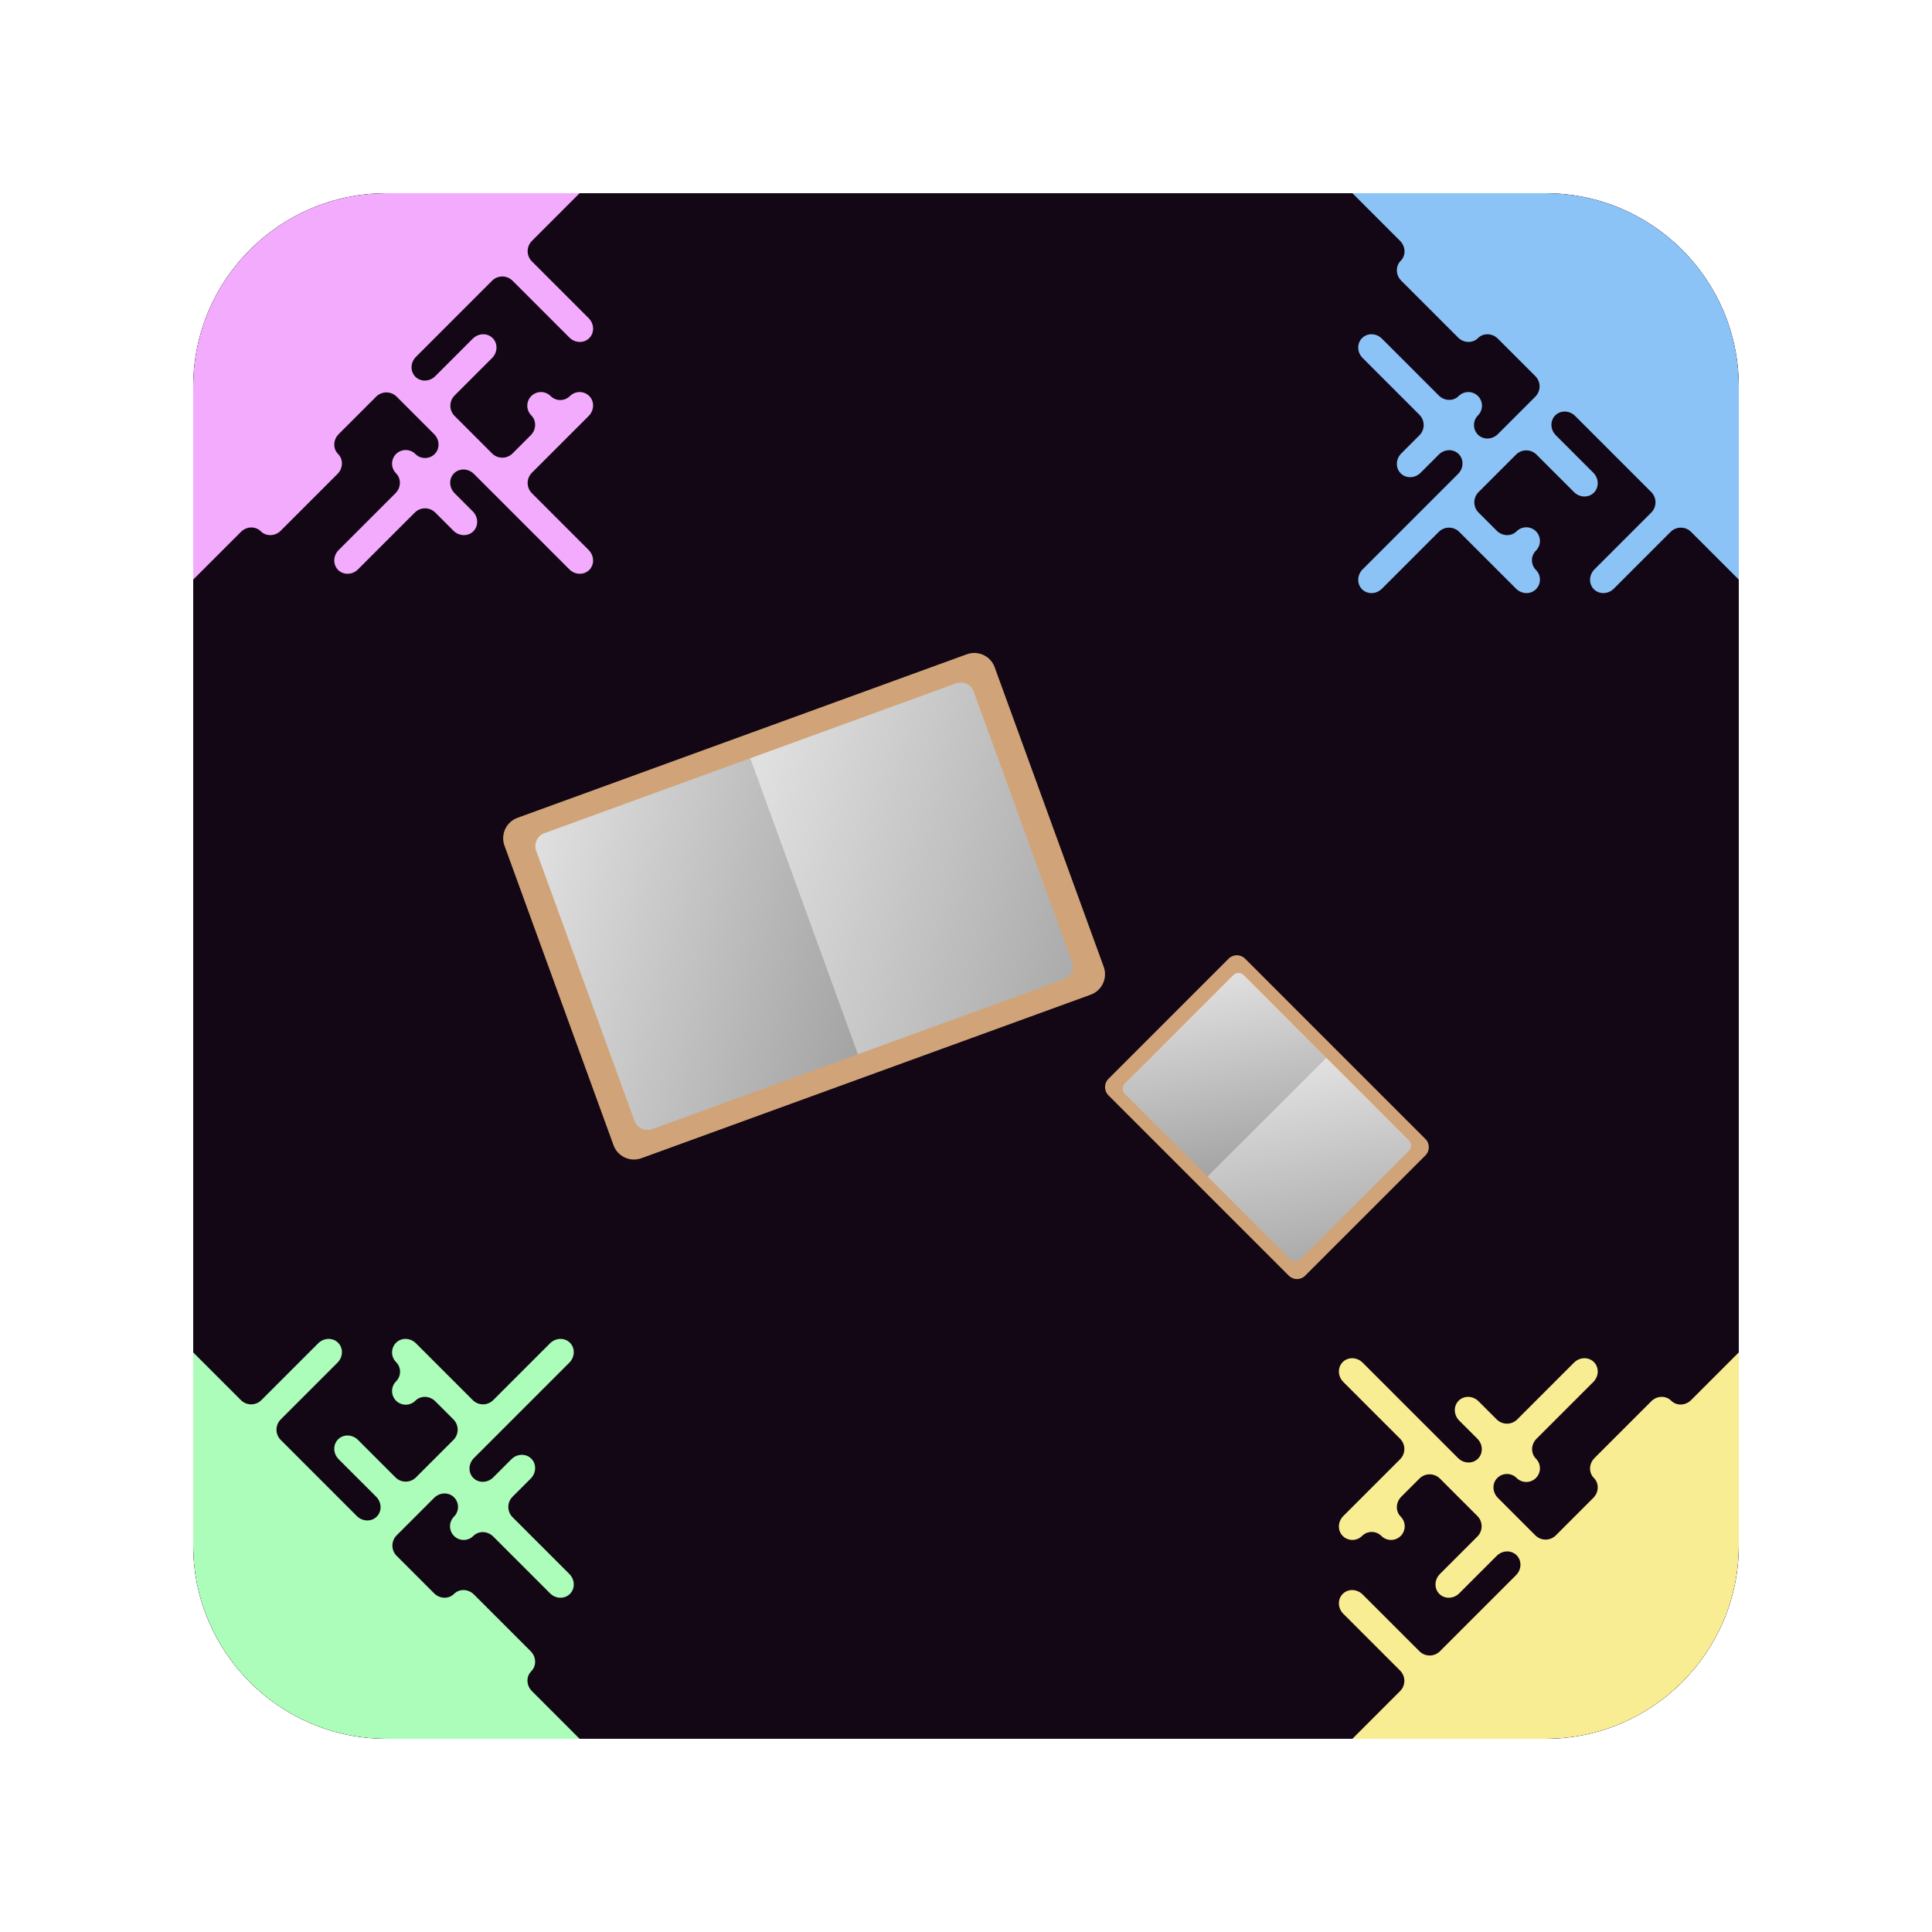 <?xml version="1.0" standalone="no"?><!-- Generator: Gravit.io --><svg xmlns="http://www.w3.org/2000/svg" xmlns:xlink="http://www.w3.org/1999/xlink" style="isolation:isolate" viewBox="900 500 100 100" width="100" height="100"><defs><clipPath id="_clipPath_m6KnS2NjoMK0Cgk0MbMLJeurS9SZfMlI"><rect x="900" y="500" width="100" height="100"/></clipPath></defs><g clip-path="url(#_clipPath_m6KnS2NjoMK0Cgk0MbMLJeurS9SZfMlI)"><rect x="900" y="500" width="100" height="100" style="fill:rgb(147,147,147)" fill-opacity="0"/><clipPath id="_clipPath_vw01bfAjY1vcQ8ThXIorCZbp4mGMlRsp"><rect x="900" y="500" width="100" height="100" transform="matrix(1,0,0,1,0,0)" fill="rgb(255,255,255)"/></clipPath><g clip-path="url(#_clipPath_vw01bfAjY1vcQ8ThXIorCZbp4mGMlRsp)"><path d="M 920 510 L 980 510 C 985.519 510 990 514.481 990 520 L 990 580 C 990 585.519 985.519 590 980 590 L 920 590 C 914.481 590 910 585.519 910 580 L 910 520 C 910 514.481 914.481 510 920 510 Z" style="stroke:none;fill:#140715;stroke-miterlimit:10;"/><clipPath id="_clipPath_mq6Js9y3owy62w9pGjqmWJFKayZcGsri"><path d="M 920 510 L 980 510 C 985.519 510 990 514.481 990 520 L 990 580 C 990 585.519 985.519 590 980 590 L 920 590 C 914.481 590 910 585.519 910 580 L 910 520 C 910 514.481 914.481 510 920 510 Z" style="stroke:none;fill:#140715;stroke-miterlimit:10;"/></clipPath><g clip-path="url(#_clipPath_mq6Js9y3owy62w9pGjqmWJFKayZcGsri)"><defs><filter id="4EntZGvGLRhvXE76MdHTc30zg2W1TmCS" x="-200%" y="-200%" width="400%" height="400%" filterUnits="objectBoundingBox" color-interpolation-filters="sRGB"><feOffset xmlns="http://www.w3.org/2000/svg" in="SourceGraphic" dx="0" dy="0"/><feGaussianBlur xmlns="http://www.w3.org/2000/svg" stdDeviation="2.147" result="pf_100_offsetBlur"/><feComposite xmlns="http://www.w3.org/2000/svg" in="SourceGraphic" in2="pf_100_offsetBlur" result="pf_100_inverse" operator="out"/><feFlood xmlns="http://www.w3.org/2000/svg" flood-color="#000000" flood-opacity="0.5" result="pf_100_color"/><feComposite xmlns="http://www.w3.org/2000/svg" in="pf_100_color" in2="pf_100_inverse" operator="in" result="pf_100_shadow"/><feComposite xmlns="http://www.w3.org/2000/svg" in="pf_100_shadow" in2="SourceGraphic" operator="over"/></filter></defs><g filter="url(#4EntZGvGLRhvXE76MdHTc30zg2W1TmCS)"><path d=" M 960 500 L 972.47 512.47 C 972.762 512.762 972.776 513.224 972.5 513.5 L 972.5 513.5 C 972.224 513.776 972.238 514.238 972.53 514.53 L 975.47 517.47 C 975.762 517.762 976.224 517.776 976.5 517.5 L 976.5 517.5 C 976.776 517.224 977.238 517.238 977.53 517.53 L 979.47 519.47 C 979.762 519.762 979.762 520.238 979.47 520.53 L 977.53 522.47 C 977.238 522.762 976.776 522.776 976.5 522.5 L 976.5 522.5 C 976.224 522.224 976.224 521.776 976.5 521.5 L 976.5 521.5 C 976.776 521.224 976.776 520.776 976.5 520.5 L 976.5 520.5 C 976.224 520.224 975.776 520.224 975.5 520.5 L 975.5 520.5 C 975.224 520.776 974.762 520.762 974.47 520.47 L 971.53 517.53 C 971.238 517.238 970.776 517.224 970.5 517.5 L 970.5 517.5 C 970.224 517.776 970.238 518.238 970.53 518.53 L 973.47 521.47 C 973.762 521.762 973.762 522.238 973.47 522.53 L 972.53 523.47 C 972.238 523.762 972.224 524.224 972.5 524.5 L 972.5 524.5 C 972.776 524.776 973.238 524.762 973.53 524.47 L 974.47 523.53 C 974.762 523.238 975.224 523.224 975.5 523.5 L 975.5 523.5 C 975.776 523.776 975.762 524.238 975.47 524.53 L 970.53 529.47 C 970.238 529.762 970.224 530.224 970.5 530.5 L 970.5 530.5 C 970.776 530.776 971.238 530.762 971.53 530.47 L 974.47 527.53 C 974.762 527.238 975.238 527.238 975.53 527.53 L 978.47 530.47 C 978.762 530.762 979.224 530.776 979.5 530.5 L 979.5 530.5 C 979.776 530.224 979.776 529.776 979.5 529.5 L 979.5 529.5 C 979.224 529.224 979.224 528.776 979.5 528.5 L 979.5 528.5 C 979.776 528.224 979.776 527.776 979.5 527.5 L 979.5 527.5 C 979.224 527.224 978.776 527.224 978.5 527.5 L 978.5 527.5 C 978.224 527.776 977.762 527.762 977.47 527.47 L 976.53 526.53 C 976.238 526.238 976.238 525.762 976.53 525.47 L 978.47 523.53 C 978.762 523.238 979.238 523.238 979.53 523.53 L 981.47 525.47 C 981.762 525.762 982.224 525.776 982.5 525.5 L 982.5 525.5 C 982.776 525.224 982.762 524.762 982.47 524.47 L 980.53 522.53 C 980.238 522.238 980.224 521.776 980.5 521.5 L 980.5 521.5 C 980.776 521.224 981.238 521.238 981.53 521.53 L 985.47 525.47 C 985.762 525.762 985.762 526.238 985.47 526.53 L 982.53 529.47 C 982.238 529.762 982.224 530.224 982.5 530.5 L 982.5 530.5 C 982.776 530.776 983.238 530.762 983.53 530.47 L 986.47 527.53 C 986.762 527.238 987.238 527.238 987.53 527.53 L 1000 540 L 1000 500 L 960 500 Z " fill="rgb(139,195,247)"/></g><defs><filter id="p1j4mq1eBTyelAEQzTILtetIx1Bj1wPw" x="-200%" y="-200%" width="400%" height="400%" filterUnits="objectBoundingBox" color-interpolation-filters="sRGB"><feOffset xmlns="http://www.w3.org/2000/svg" in="SourceGraphic" dx="0" dy="0"/><feGaussianBlur xmlns="http://www.w3.org/2000/svg" stdDeviation="2.147" result="pf_100_offsetBlur"/><feComposite xmlns="http://www.w3.org/2000/svg" in="SourceGraphic" in2="pf_100_offsetBlur" result="pf_100_inverse" operator="out"/><feFlood xmlns="http://www.w3.org/2000/svg" flood-color="#000000" flood-opacity="0.5" result="pf_100_color"/><feComposite xmlns="http://www.w3.org/2000/svg" in="pf_100_color" in2="pf_100_inverse" operator="in" result="pf_100_shadow"/><feComposite xmlns="http://www.w3.org/2000/svg" in="pf_100_shadow" in2="SourceGraphic" operator="over"/></filter></defs><g filter="url(#p1j4mq1eBTyelAEQzTILtetIx1Bj1wPw)"><path d=" M 1000 560 L 987.53 572.47 C 987.238 572.762 986.776 572.776 986.5 572.5 L 986.5 572.5 C 986.224 572.224 985.762 572.238 985.47 572.53 L 982.53 575.47 C 982.238 575.762 982.224 576.224 982.5 576.5 L 982.5 576.5 C 982.776 576.776 982.762 577.238 982.47 577.53 L 980.53 579.47 C 980.238 579.762 979.762 579.762 979.47 579.47 L 977.53 577.53 C 977.238 577.238 977.224 576.776 977.5 576.5 L 977.5 576.5 C 977.776 576.224 978.224 576.224 978.5 576.5 L 978.5 576.5 C 978.776 576.776 979.224 576.776 979.5 576.5 L 979.5 576.5 C 979.776 576.224 979.776 575.776 979.5 575.5 L 979.5 575.5 C 979.224 575.224 979.238 574.762 979.53 574.47 L 982.47 571.53 C 982.762 571.238 982.776 570.776 982.5 570.5 L 982.5 570.5 C 982.224 570.224 981.762 570.238 981.47 570.53 L 978.53 573.47 C 978.238 573.762 977.762 573.762 977.47 573.47 L 976.53 572.53 C 976.238 572.238 975.776 572.224 975.5 572.5 L 975.5 572.5 C 975.224 572.776 975.238 573.238 975.53 573.53 L 976.47 574.47 C 976.762 574.762 976.776 575.224 976.5 575.5 L 976.5 575.5 C 976.224 575.776 975.762 575.762 975.47 575.47 L 970.53 570.53 C 970.238 570.238 969.776 570.224 969.5 570.5 L 969.5 570.5 C 969.224 570.776 969.238 571.238 969.53 571.53 L 972.47 574.47 C 972.762 574.762 972.762 575.238 972.47 575.53 L 969.53 578.47 C 969.238 578.762 969.224 579.224 969.5 579.5 L 969.5 579.5 C 969.776 579.776 970.224 579.776 970.5 579.5 L 970.5 579.5 C 970.776 579.224 971.224 579.224 971.5 579.5 L 971.5 579.5 C 971.776 579.776 972.224 579.776 972.5 579.5 L 972.5 579.5 C 972.776 579.224 972.776 578.776 972.5 578.5 L 972.5 578.5 C 972.224 578.224 972.238 577.762 972.53 577.47 L 973.47 576.53 C 973.762 576.238 974.238 576.238 974.53 576.53 L 976.47 578.47 C 976.762 578.762 976.762 579.238 976.47 579.53 L 974.53 581.47 C 974.238 581.762 974.224 582.224 974.5 582.5 L 974.5 582.5 C 974.776 582.776 975.238 582.762 975.53 582.47 L 977.47 580.53 C 977.762 580.238 978.224 580.224 978.5 580.5 L 978.5 580.5 C 978.776 580.776 978.762 581.238 978.47 581.53 L 974.53 585.47 C 974.238 585.762 973.762 585.762 973.47 585.47 L 970.53 582.53 C 970.238 582.238 969.776 582.224 969.5 582.5 L 969.5 582.5 C 969.224 582.776 969.238 583.238 969.53 583.53 L 972.47 586.47 C 972.762 586.762 972.762 587.238 972.47 587.53 L 960 600 L 1000 600 L 1000 560 Z " fill="rgb(248,237,147)"/></g><defs><filter id="nI2ikE7WpIFtnrKeX6kfEkEwFRhjuklT" x="-200%" y="-200%" width="400%" height="400%" filterUnits="objectBoundingBox" color-interpolation-filters="sRGB"><feOffset xmlns="http://www.w3.org/2000/svg" in="SourceGraphic" dx="0" dy="0"/><feGaussianBlur xmlns="http://www.w3.org/2000/svg" stdDeviation="2.147" result="pf_100_offsetBlur"/><feComposite xmlns="http://www.w3.org/2000/svg" in="SourceGraphic" in2="pf_100_offsetBlur" result="pf_100_inverse" operator="out"/><feFlood xmlns="http://www.w3.org/2000/svg" flood-color="#000000" flood-opacity="0.5" result="pf_100_color"/><feComposite xmlns="http://www.w3.org/2000/svg" in="pf_100_color" in2="pf_100_inverse" operator="in" result="pf_100_shadow"/><feComposite xmlns="http://www.w3.org/2000/svg" in="pf_100_shadow" in2="SourceGraphic" operator="over"/></filter></defs><g filter="url(#nI2ikE7WpIFtnrKeX6kfEkEwFRhjuklT)"><path d=" M 900 540 L 912.47 527.53 C 912.762 527.238 913.224 527.224 913.5 527.5 L 913.5 527.5 C 913.776 527.776 914.238 527.762 914.53 527.47 L 917.47 524.53 C 917.762 524.238 917.776 523.776 917.5 523.5 L 917.5 523.5 C 917.224 523.224 917.238 522.762 917.53 522.47 L 919.47 520.53 C 919.762 520.238 920.238 520.238 920.53 520.53 L 922.47 522.47 C 922.762 522.762 922.776 523.224 922.5 523.5 L 922.5 523.5 C 922.224 523.776 921.776 523.776 921.5 523.5 L 921.5 523.5 C 921.224 523.224 920.776 523.224 920.5 523.5 L 920.5 523.5 C 920.224 523.776 920.224 524.224 920.5 524.5 L 920.5 524.5 C 920.776 524.776 920.762 525.238 920.47 525.53 L 917.53 528.47 C 917.238 528.762 917.224 529.224 917.5 529.5 L 917.5 529.5 C 917.776 529.776 918.238 529.762 918.53 529.47 L 921.47 526.53 C 921.762 526.238 922.238 526.238 922.53 526.53 L 923.47 527.47 C 923.762 527.762 924.224 527.776 924.5 527.5 L 924.5 527.5 C 924.776 527.224 924.762 526.762 924.47 526.47 L 923.53 525.53 C 923.238 525.238 923.224 524.776 923.5 524.5 L 923.5 524.5 C 923.776 524.224 924.238 524.238 924.53 524.53 L 929.47 529.47 C 929.762 529.762 930.224 529.776 930.5 529.5 L 930.5 529.5 C 930.776 529.224 930.762 528.762 930.47 528.47 L 927.53 525.53 C 927.238 525.238 927.238 524.762 927.53 524.47 L 930.47 521.53 C 930.762 521.238 930.776 520.776 930.5 520.5 L 930.5 520.5 C 930.224 520.224 929.776 520.224 929.5 520.5 L 929.5 520.5 C 929.224 520.776 928.776 520.776 928.5 520.5 L 928.5 520.5 C 928.224 520.224 927.776 520.224 927.5 520.5 L 927.5 520.5 C 927.224 520.776 927.224 521.224 927.5 521.5 L 927.5 521.5 C 927.776 521.776 927.762 522.238 927.47 522.53 L 926.53 523.47 C 926.238 523.762 925.762 523.762 925.47 523.47 L 923.53 521.53 C 923.238 521.238 923.238 520.762 923.53 520.47 L 925.47 518.53 C 925.762 518.238 925.776 517.776 925.5 517.5 L 925.5 517.5 C 925.224 517.224 924.762 517.238 924.47 517.53 L 922.53 519.47 C 922.238 519.762 921.776 519.776 921.5 519.5 L 921.5 519.5 C 921.224 519.224 921.238 518.762 921.53 518.47 L 925.47 514.53 C 925.762 514.238 926.238 514.238 926.53 514.53 L 929.47 517.47 C 929.762 517.762 930.224 517.776 930.5 517.5 L 930.5 517.5 C 930.776 517.224 930.762 516.762 930.47 516.47 L 927.53 513.53 C 927.238 513.238 927.238 512.762 927.53 512.47 L 940 500 L 900 500 L 900 540 Z " fill="rgb(243,171,253)"/></g><defs><filter id="08xnn7Zu8ezpng8k6vifflBr7bz7188n" x="-200%" y="-200%" width="400%" height="400%" filterUnits="objectBoundingBox" color-interpolation-filters="sRGB"><feOffset xmlns="http://www.w3.org/2000/svg" in="SourceGraphic" dx="0" dy="0"/><feGaussianBlur xmlns="http://www.w3.org/2000/svg" stdDeviation="2.147" result="pf_100_offsetBlur"/><feComposite xmlns="http://www.w3.org/2000/svg" in="SourceGraphic" in2="pf_100_offsetBlur" result="pf_100_inverse" operator="out"/><feFlood xmlns="http://www.w3.org/2000/svg" flood-color="#000000" flood-opacity="0.5" result="pf_100_color"/><feComposite xmlns="http://www.w3.org/2000/svg" in="pf_100_color" in2="pf_100_inverse" operator="in" result="pf_100_shadow"/><feComposite xmlns="http://www.w3.org/2000/svg" in="pf_100_shadow" in2="SourceGraphic" operator="over"/></filter></defs><g filter="url(#08xnn7Zu8ezpng8k6vifflBr7bz7188n)"><path d=" M 940 600 L 927.53 587.53 C 927.238 587.238 927.224 586.776 927.5 586.5 L 927.5 586.5 C 927.776 586.224 927.762 585.762 927.47 585.47 L 924.53 582.53 C 924.238 582.238 923.776 582.224 923.5 582.5 L 923.5 582.5 C 923.224 582.776 922.762 582.762 922.47 582.47 L 920.53 580.53 C 920.238 580.238 920.238 579.762 920.53 579.47 L 922.47 577.53 C 922.762 577.238 923.224 577.224 923.5 577.5 L 923.5 577.5 C 923.776 577.776 923.776 578.224 923.5 578.5 L 923.5 578.5 C 923.224 578.776 923.224 579.224 923.5 579.5 L 923.5 579.5 C 923.776 579.776 924.224 579.776 924.5 579.5 L 924.5 579.5 C 924.776 579.224 925.238 579.238 925.53 579.53 L 928.47 582.47 C 928.762 582.762 929.224 582.776 929.5 582.5 L 929.5 582.5 C 929.776 582.224 929.762 581.762 929.47 581.47 L 926.53 578.53 C 926.238 578.238 926.238 577.762 926.53 577.47 L 927.47 576.53 C 927.762 576.238 927.776 575.776 927.5 575.5 L 927.5 575.5 C 927.224 575.224 926.762 575.238 926.47 575.53 L 925.53 576.47 C 925.238 576.762 924.776 576.776 924.5 576.5 L 924.5 576.5 C 924.224 576.224 924.238 575.762 924.53 575.47 L 929.47 570.53 C 929.762 570.238 929.776 569.776 929.5 569.5 L 929.5 569.5 C 929.224 569.224 928.762 569.238 928.47 569.53 L 925.53 572.47 C 925.238 572.762 924.762 572.762 924.47 572.47 L 921.53 569.53 C 921.238 569.238 920.776 569.224 920.5 569.5 L 920.5 569.5 C 920.224 569.776 920.224 570.224 920.5 570.5 L 920.5 570.5 C 920.776 570.776 920.776 571.224 920.5 571.5 L 920.5 571.5 C 920.224 571.776 920.224 572.224 920.5 572.5 L 920.5 572.5 C 920.776 572.776 921.224 572.776 921.5 572.5 L 921.5 572.5 C 921.776 572.224 922.238 572.238 922.53 572.53 L 923.47 573.47 C 923.762 573.762 923.762 574.238 923.47 574.53 L 921.53 576.47 C 921.238 576.762 920.762 576.762 920.47 576.47 L 918.53 574.53 C 918.238 574.238 917.776 574.224 917.5 574.5 L 917.5 574.5 C 917.224 574.776 917.238 575.238 917.53 575.53 L 919.47 577.47 C 919.762 577.762 919.776 578.224 919.5 578.5 L 919.5 578.5 C 919.224 578.776 918.762 578.762 918.47 578.47 L 914.53 574.53 C 914.238 574.238 914.238 573.762 914.53 573.47 L 917.47 570.53 C 917.762 570.238 917.776 569.776 917.5 569.5 L 917.5 569.5 C 917.224 569.224 916.762 569.238 916.47 569.53 L 913.53 572.47 C 913.238 572.762 912.762 572.762 912.47 572.47 L 900 560 L 900 600 L 940 600 Z " fill="rgb(171,253,185)"/></g></g><g><g filter="url(#sGCyr7D4oQhkA8AHNnJ5U3qk8WsGFSnr)"><path d=" M 926.785 542.33 L 950.042 533.865 C 950.626 533.652 951.272 533.953 951.484 534.537 L 957.128 550.042 C 957.34 550.625 957.039 551.271 956.455 551.484 L 933.198 559.949 C 932.614 560.161 931.968 559.86 931.756 559.276 L 926.112 543.771 C 925.9 543.188 926.201 542.542 926.785 542.33 Z " fill="rgb(208,164,120)"/><linearGradient id="_lgradient_0" x1="-0.173" y1="-0.177" x2="2.165" y2="1.997" gradientTransform="matrix(11.322,-4.121,5.575,15.318,927.51,543.368)" gradientUnits="userSpaceOnUse"><stop offset="0%" stop-opacity="1" style="stop-color:rgb(235,235,235)"/><stop offset="99.13%" stop-opacity="1" style="stop-color:rgb(100,99,99)"/></linearGradient><path d=" M 928.176 543.126 L 938.832 539.248 L 944.408 554.566 L 933.752 558.444 C 933.384 558.578 932.977 558.388 932.843 558.021 L 927.753 544.034 C 927.619 543.667 927.809 543.26 928.176 543.126 Z " fill="url(#_lgradient_0)"/><linearGradient id="_lgradient_1" x1="-0.173" y1="-0.177" x2="2.165" y2="1.997" gradientTransform="matrix(11.322,-4.121,5.575,15.318,938.832,539.248)" gradientUnits="userSpaceOnUse"><stop offset="0%" stop-opacity="1" style="stop-color:rgb(235,235,235)"/><stop offset="100%" stop-opacity="1" style="stop-color:rgb(111,111,111)"/></linearGradient><path d=" M 938.832 539.248 L 949.488 535.369 C 949.856 535.235 950.263 535.425 950.397 535.793 L 955.487 549.779 C 955.621 550.146 955.431 550.553 955.064 550.687 L 944.408 554.566 L 938.832 539.248 Z " fill="url(#_lgradient_1)"/></g><defs><filter id="sGCyr7D4oQhkA8AHNnJ5U3qk8WsGFSnr" x="-200%" y="-200%" width="400%" height="400%" filterUnits="objectBoundingBox" color-interpolation-filters="sRGB"><feOffset xmlns="http://www.w3.org/2000/svg" in="SourceGraphic" dx="0" dy="0"/><feGaussianBlur xmlns="http://www.w3.org/2000/svg" stdDeviation="2.147" result="pf_100_offsetBlur"/><feComposite xmlns="http://www.w3.org/2000/svg" in="SourceGraphic" in2="pf_100_offsetBlur" result="pf_100_inverse" operator="out"/><feFlood xmlns="http://www.w3.org/2000/svg" flood-color="#000000" flood-opacity="0.5" result="pf_100_color"/><feComposite xmlns="http://www.w3.org/2000/svg" in="pf_100_color" in2="pf_100_inverse" operator="in" result="pf_100_shadow"/><feComposite xmlns="http://www.w3.org/2000/svg" in="pf_100_shadow" in2="SourceGraphic" operator="over"/></filter></defs><g filter="url(#5jsj2CVLOuXplBPwhPklfIgJjZJg7Aus)"><path d=" M 964.444 549.619 L 973.78 558.955 C 974.014 559.189 974.014 559.57 973.78 559.804 L 967.556 566.028 C 967.322 566.262 966.941 566.262 966.707 566.028 L 957.371 556.692 C 957.137 556.458 957.137 556.077 957.371 555.843 L 963.595 549.619 C 963.829 549.385 964.21 549.385 964.444 549.619 Z " fill="rgb(208,164,120)"/><linearGradient id="_lgradient_2" x1="-0.173" y1="-0.177" x2="2.165" y2="1.997" gradientTransform="matrix(4.545,4.545,-6.149,6.149,964.105,550.204)" gradientUnits="userSpaceOnUse"><stop offset="0%" stop-opacity="1" style="stop-color:rgb(235,235,235)"/><stop offset="99.13%" stop-opacity="1" style="stop-color:rgb(100,99,99)"/></linearGradient><path d=" M 964.373 550.471 L 968.65 554.749 L 962.501 560.898 L 958.223 556.62 C 958.076 556.473 958.076 556.233 958.223 556.086 L 963.838 550.471 C 963.985 550.324 964.225 550.324 964.373 550.471 Z " fill="url(#_lgradient_2)"/><linearGradient id="_lgradient_3" x1="-0.173" y1="-0.177" x2="2.165" y2="1.997" gradientTransform="matrix(4.545,4.545,-6.149,6.149,968.65,554.749)" gradientUnits="userSpaceOnUse"><stop offset="0%" stop-opacity="1" style="stop-color:rgb(235,235,235)"/><stop offset="100%" stop-opacity="1" style="stop-color:rgb(111,111,111)"/></linearGradient><path d=" M 968.65 554.749 L 972.928 559.027 C 973.075 559.174 973.075 559.414 972.928 559.561 L 967.313 565.176 C 967.166 565.323 966.926 565.323 966.779 565.176 L 962.501 560.898 L 968.65 554.749 Z " fill="url(#_lgradient_3)"/></g><defs><filter id="5jsj2CVLOuXplBPwhPklfIgJjZJg7Aus" x="-200%" y="-200%" width="400%" height="400%" filterUnits="objectBoundingBox" color-interpolation-filters="sRGB"><feOffset xmlns="http://www.w3.org/2000/svg" in="SourceGraphic" dx="0" dy="0"/><feGaussianBlur xmlns="http://www.w3.org/2000/svg" stdDeviation="2.147" result="pf_100_offsetBlur"/><feComposite xmlns="http://www.w3.org/2000/svg" in="SourceGraphic" in2="pf_100_offsetBlur" result="pf_100_inverse" operator="out"/><feFlood xmlns="http://www.w3.org/2000/svg" flood-color="#000000" flood-opacity="0.5" result="pf_100_color"/><feComposite xmlns="http://www.w3.org/2000/svg" in="pf_100_color" in2="pf_100_inverse" operator="in" result="pf_100_shadow"/><feComposite xmlns="http://www.w3.org/2000/svg" in="pf_100_shadow" in2="SourceGraphic" operator="over"/></filter></defs></g></g></g></svg>
